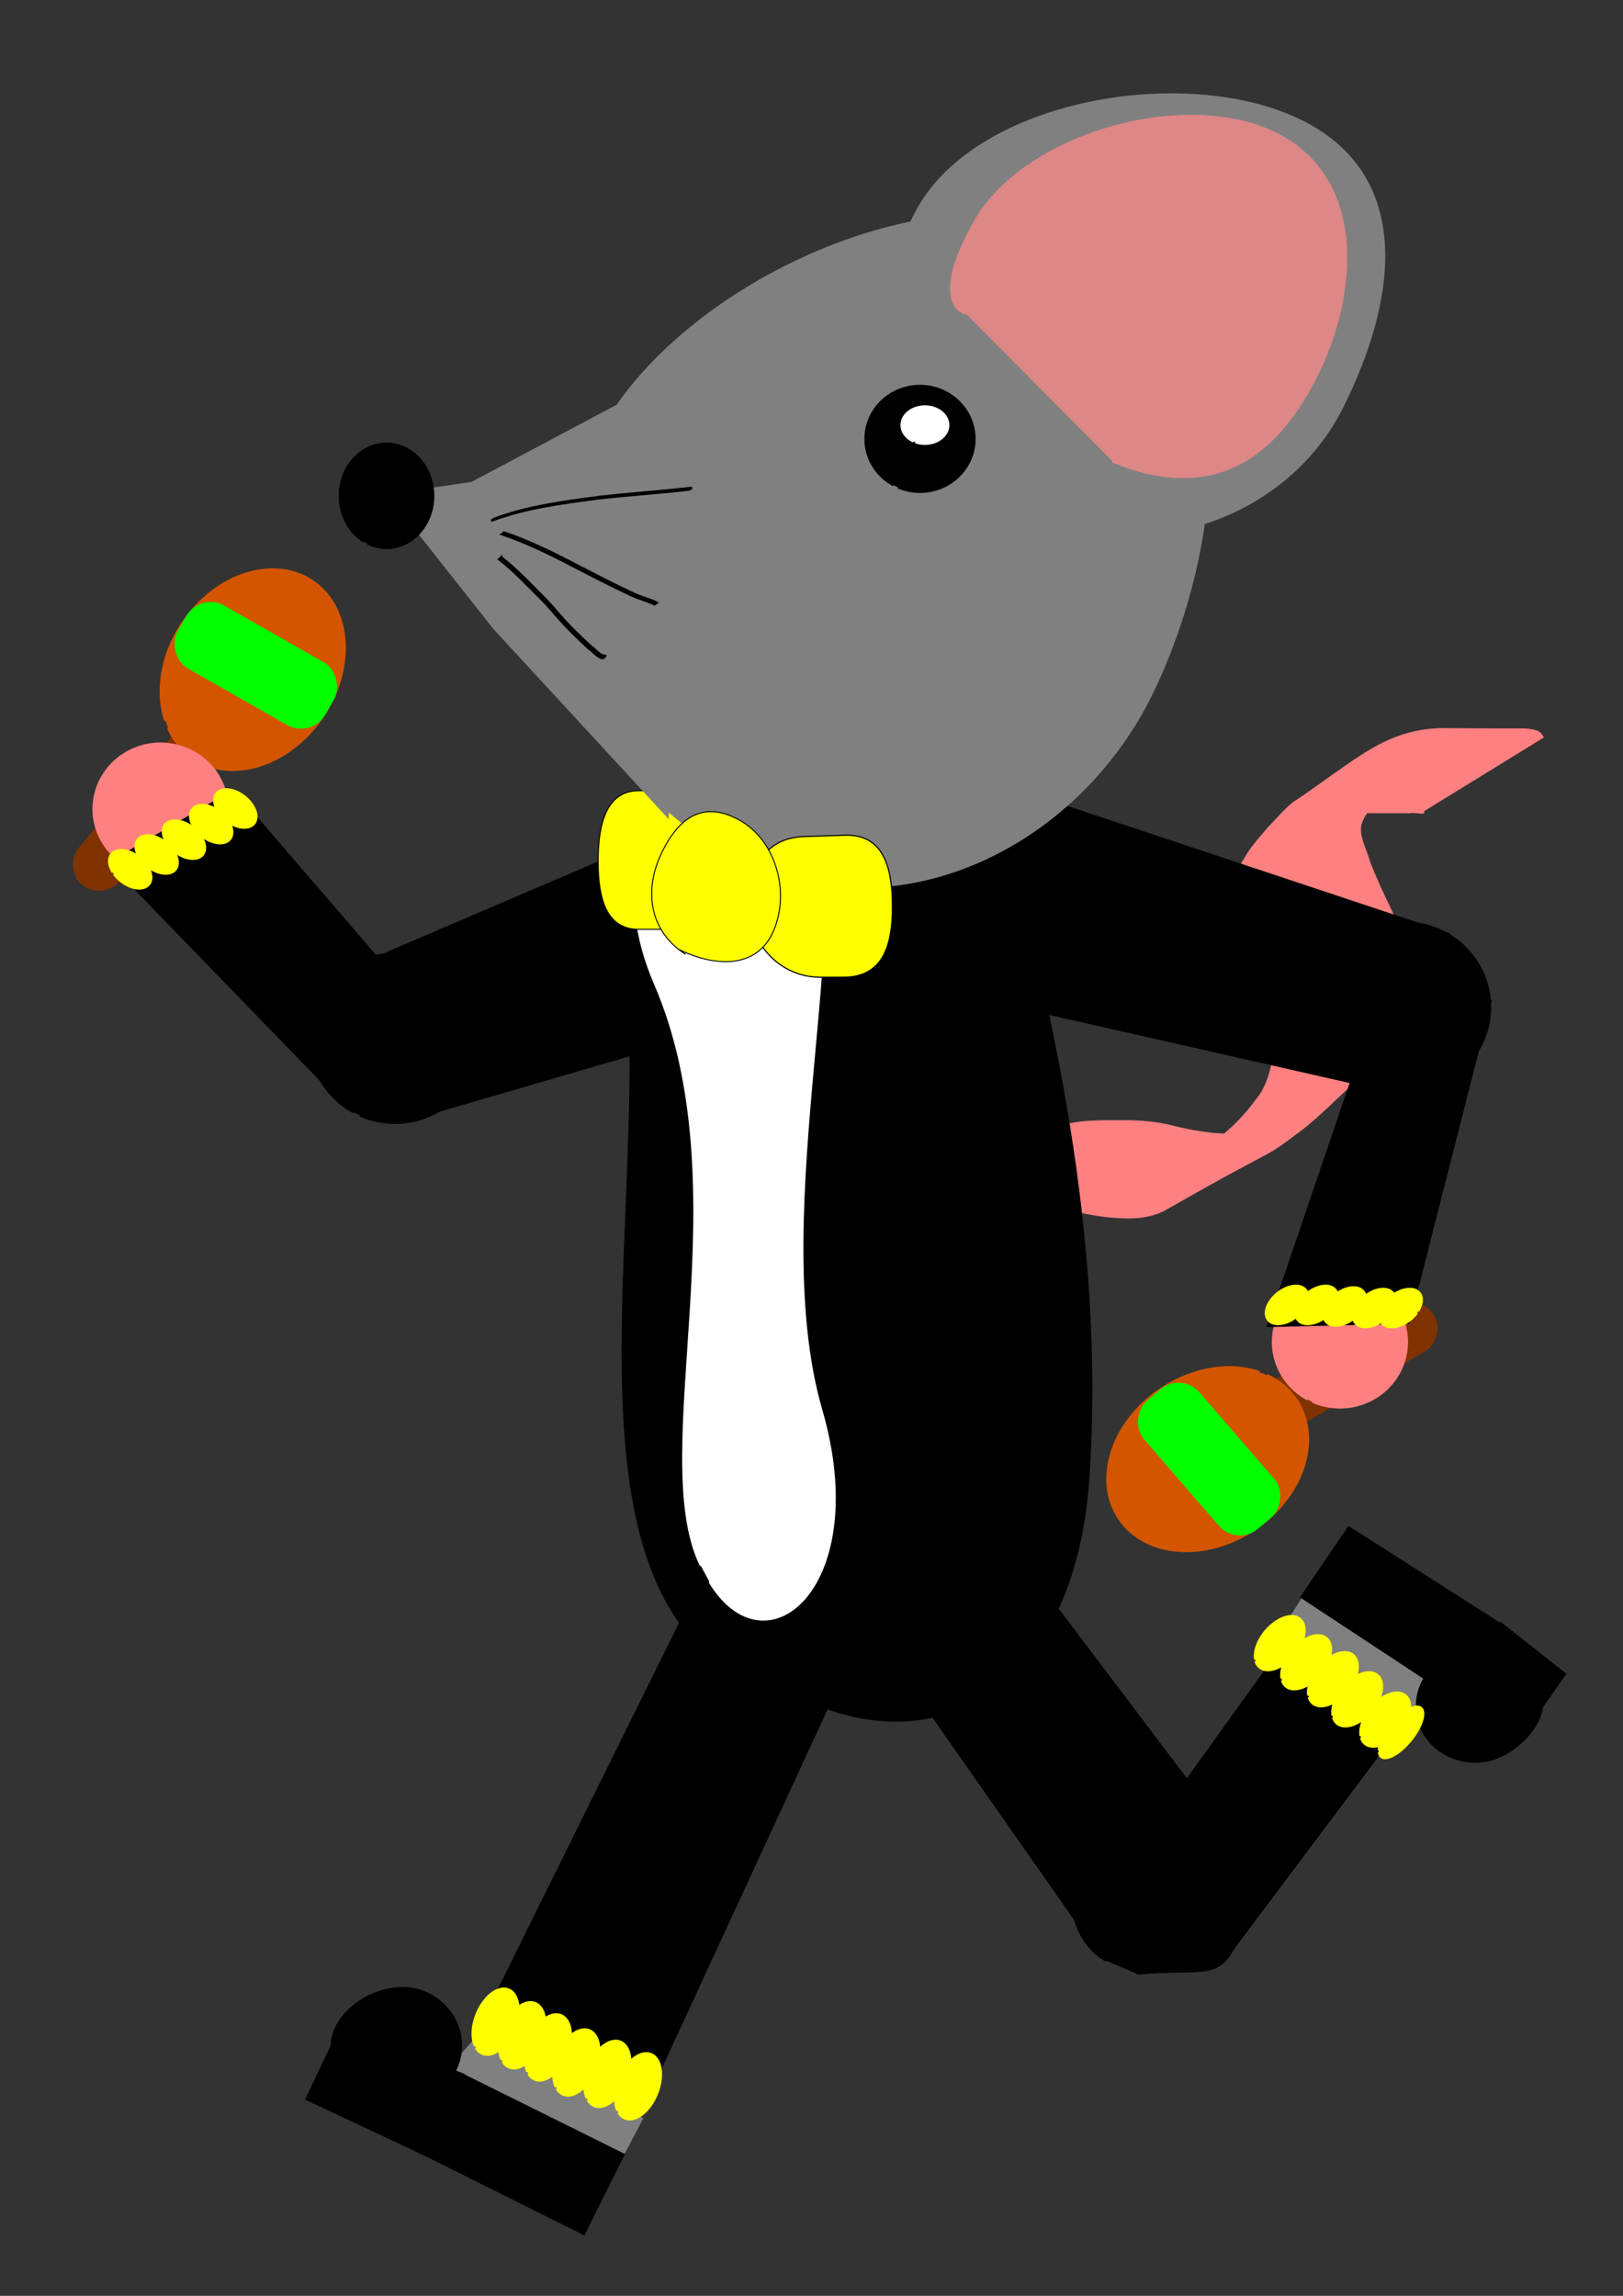 <?xml version="1.0" encoding="UTF-8" standalone="no"?>
<svg
   xmlns:dc="http://purl.org/dc/elements/1.1/"
   xmlns:cc="http://creativecommons.org/ns#"
   xmlns:rdf="http://www.w3.org/1999/02/22-rdf-syntax-ns#"
   xmlns:svg="http://www.w3.org/2000/svg"
   xmlns="http://www.w3.org/2000/svg"
   version="1.1"
   id="svg4164"
   viewBox="0 0 744.094 1052.362"
   height="297mm"
   width="210mm">
  <rect x="0" y="0" width="744.094" height="1052.362" fill="#333333" stroke="none"/>
  <title
     id="title4489">Mariachi Mouse</title>
  <defs
     id="defs4166" />
  <g
     id="layer6">
    <rect
       transform="matrix(0.788,0.616,-0.64,0.768,0,0)"
       ry="11.401"
       y="200.89"
       x="277.278"
       height="95.004"
       width="22.956"
       id="rect4356"
       style="opacity:1;fill:#803300;fill-opacity:1;stroke:#803300;stroke-width:1.335;stroke-opacity:1" />
    <path
       transform="matrix(0.799,0.601,-0.587,0.81,0,0)"
       d="m 255.355,218.375 a 38.614,48.856 0 0 1 -15.486,-65.475 38.614,48.856 0 0 1 51.404,-21 38.614,48.856 0 0 1 17.701,64.57 38.614,48.856 0 0 1 -50.641,23.781"
       id="path4358"
       style="opacity:1;fill:#d45500;fill-opacity:1;stroke:#d45500;stroke-width:1.139;stroke-opacity:1" />
    <rect
       transform="matrix(0.869,0.495,-0.504,0.864,0,0)"
       ry="12.105"
       y="190.806"
       x="216.608"
       height="32.232"
       width="76.687"
       id="rect4370"
       style="opacity:1;fill:#00ff00;fill-opacity:1;stroke:#00ff00;stroke-width:1.065;stroke-opacity:1" />
    <rect
       style="opacity:1;fill:#803300;fill-opacity:1;stroke:#803300;stroke-width:1.335;stroke-opacity:1"
       id="rect4473"
       width="22.956"
       height="95.004"
       x="844.339"
       y="-226.895"
       ry="11.401"
       transform="matrix(0.54,0.841,-0.858,0.514,0,0)" />
    <path
       style="opacity:1;fill:#d45500;fill-opacity:1;stroke:#d45500;stroke-width:1.139;stroke-opacity:1"
       id="path4475"
       d="M 847.327,89.936 A 38.614,48.856 0 0 1 831.841,24.461 38.614,48.856 0 0 1 883.245,3.461 38.614,48.856 0 0 1 900.945,68.032 38.614,48.856 0 0 1 850.304,91.813"
       transform="matrix(0.595,0.804,0.814,-0.581,0,0)" />
    <rect
       style="opacity:1;fill:#00ff00;fill-opacity:1;stroke:#00ff00;stroke-width:1.065;stroke-opacity:1"
       id="rect4477"
       width="76.687"
       height="32.232"
       x="830.673"
       y="2.207"
       ry="12.105"
       transform="matrix(0.654,0.756,-0.763,0.646,0,0)" />
    <path
       d="m 403.945,639.044 c -4.596,-2.085 -9.134,-4.568 -13.054,-7.773 -4.057,-3.838 -5.555,-8.877 -6.587,-14.194 -1.197,-7.214 -0.99,-13.54 0.871,-20.608 4.034,-11.339 11.323,-21.005 18.912,-30.184 4.665,-5.119 9.844,-9.926 15.873,-13.421 28.166,-16.328 43.611,-30.376 70.182,-37.419 7.544,-1.581 15.273,-1.484 22.938,-1.436 7.297,-0.156 14.526,0.268 21.674,1.766 7.028,1.778 14.068,3.205 21.285,4.006 3.845,0.122 7.783,0.813 11.639,0.519 1.778,-0.136 3.516,-0.593 5.277,-0.872 3.046,-0.576 5.626,-2.121 8.283,-3.611 1.119,-0.628 4.482,-2.501 3.369,-1.863 -53.56,30.722 -67.601,39.85 -47.162,26.705 8.665,-5.999 16.238,-13.37 23.914,-20.544 6.391,-5.21 11.696,-11.444 16.498,-18.103 3.433,-5.035 4.833,-10.973 6.148,-16.831 1.244,-6.148 1.351,-12.444 1.463,-18.693 0.269,-6.197 -1.576,-11.839 -3.938,-17.459 -3.486,-7.418 -6.959,-14.843 -10.019,-22.448 -2.031,-5.728 -4.315,-11.367 -5.254,-17.395 -0.756,-5.949 1.684,-10.868 4.743,-15.763 2.777,-5.037 6.731,-9.194 10.376,-13.587 3.854,-3.927 7.326,-8.166 11.591,-11.664 28.067,-18.483 41.65,-33.727 68.955,-33.937 4.114,0.022 8.228,0.085 12.341,0.116 4.035,0.026 8.069,0.029 12.104,0.031 4.039,10e-4 8.078,4e-4 12.117,6e-5 1.751,0.042 5.81,0.418 7.222,1.625 0.594,0.509 0.96,1.235 1.44,1.853 0,0 -54.996,33.866 -54.996,33.866 l 0,0 c 0.102,0.255 0.512,0.586 0.305,0.766 -0.107,0.093 -5.707,-0.605 -6.144,-0.204 -4.041,-2e-4 -8.082,-1e-4 -12.123,-0.008 -4.042,-0.01 -8.083,-0.026 -12.124,-0.059 -4.024,-0.025 -8.058,-0.098 -12.072,0.244 -2.751,0.338 -5.409,0.804 -7.944,1.988 -0.683,0.319 -2.645,1.442 -1.994,1.064 17.646,-10.25 35.319,-20.453 52.978,-30.679 -5.027,2.338 -8.762,5.915 -12.153,10.275 -2.075,1.777 -3.452,3.728 -5.264,5.741 -1.947,2.163 -4.345,3.919 -5.69,6.591 -2.398,3.813 -6.067,7.362 -6.457,12.028 -0.209,5.506 2.872,10.548 4.231,15.762 2.941,7.588 6.415,14.946 9.948,22.273 2.786,6.369 5.129,12.775 5.238,19.828 -0.072,6.578 -0.107,13.181 -0.926,19.718 -1.104,6.46 -2.542,13.015 -5.22,19.008 -4.07,7.386 -9.543,14.209 -15.884,19.758 -7.98,6.976 -15.283,14.714 -23.604,21.31 -21.904,16.339 -4.956,3.93 -62.886,37.02 -3.996,2.283 -8.579,3.313 -13.113,3.727 -5.943,0.403 -11.903,-0.151 -17.797,-0.95 -7.194,-1.119 -14.229,-2.911 -21.39,-4.189 -6.994,-0.848 -14.009,-0.997 -21.051,-0.856 -7.326,0.131 -14.699,0.518 -21.697,2.913 -20.798,7.669 -46.382,25.894 40.433,-25.077 1.925,-1.13 -3.964,2.06 -5.862,3.235 -1.965,1.217 -3.89,2.508 -5.711,3.931 -1.762,1.377 -3.345,2.969 -5.018,4.454 -7.71,8.403 -14.937,17.453 -19.728,27.882 -0.533,1.149 -1.175,2.253 -1.6,3.447 -1.619,4.553 -0.876,9.514 -0.602,14.204 0.513,3.743 0.939,7.497 4.16,9.934 3.942,2.634 8.103,4.887 12.454,6.777 0,0 -53.9,35.465 -53.9,35.465 z"
       id="path4503"
       style="opacity:1;fill:#ff8080;fill-opacity:1;stroke:#ff8080;stroke-opacity:1" />
  </g>
  <g
     id="layer5">
    <path
       d="M 58.681,397.201 A 30.817,30.103 0 0 1 46.322,356.858 30.817,30.103 0 0 1 87.346,343.919 30.817,30.103 0 0 1 101.473,383.705 30.817,30.103 0 0 1 61.057,398.358"
       id="path4341"
       style="opacity:1;fill:#ff8080;fill-opacity:1;stroke:#ff8080;stroke-width:0.797;stroke-opacity:1" />
    <path
       style="opacity:1;fill:#ff8080;fill-opacity:1;stroke:#ff8080;stroke-width:0.797;stroke-opacity:1"
       id="path4461"
       d="m 599.395,641.487 a 30.817,30.103 0 0 1 -12.359,-40.343 30.817,30.103 0 0 1 41.025,-12.939 30.817,30.103 0 0 1 14.127,39.785 30.817,30.103 0 0 1 -40.416,14.653" />
  </g>
  <g
     id="layer3">
    <path
       id="rect4280"
       d="m 339.634,687.797 70.899,27.178 -116.043,251.281 -76.414,-32.928 z"
       style="opacity:1;fill:#000000;fill-opacity:1;stroke:#000000;stroke-opacity:1" />
    <path
       id="rect4284"
       d="m 337.902,658.574 56.851,-40.344 178.593,236.39 -68.242,42.67 z"
       style="opacity:1;fill:#000000;fill-opacity:1;stroke:#000000;stroke-width:0.997;stroke-opacity:1" />
    <path
       id="rect4332"
       d="m 26.884,472.829 185.604,0 8.904,99.781 -204.925,-24.629 z"
       style="opacity:1;fill:#000000;fill-opacity:1;stroke:#000000;stroke-width:0.797;stroke-opacity:1"
       transform="matrix(0.919,-0.393,0.323,0.946,0,0)" />
    <path
       d="m 162.104,509.872 a 39.216,38.755 0 0 1 -15.728,-51.938 39.216,38.755 0 0 1 52.206,-16.658 39.216,38.755 0 0 1 17.977,51.22 39.216,38.755 0 0 1 -51.431,18.864"
       id="path4334"
       style="opacity:1;fill:#000000;fill-opacity:1;stroke:#000000;stroke-width:0.966;stroke-opacity:1" />
    <path
       id="rect4336"
       d="m -536.653,-248.377 151.297,0 2.011,66.324 -156.986,-9.387 z"
       style="opacity:1;fill:#000000;fill-opacity:1;stroke:#000000;stroke-width:0.671;stroke-opacity:1"
       transform="matrix(-0.696,-0.718,0.878,-0.478,0,0)" />
    <path
       transform="matrix(0.781,0.624,-0.624,0.781,0,0)"
       d="m 290.103,280.23 a 11.071,6.964 0 0 1 -4.44,-9.333 11.071,6.964 0 0 1 14.739,-2.993 11.071,6.964 0 0 1 5.075,9.204 11.071,6.964 0 0 1 -14.52,3.39"
       id="path4345"
       style="opacity:1;fill:#ffff00;fill-opacity:1;stroke:#ffff00;stroke-opacity:1" />
    <path
       style="opacity:1;fill:#ffff00;fill-opacity:1;stroke:#ffff00;stroke-opacity:1"
       id="path4347"
       d="m 295.351,267.348 a 11.071,6.964 0 0 1 -4.44,-9.333 11.071,6.964 0 0 1 14.739,-2.993 11.071,6.964 0 0 1 5.075,9.204 11.071,6.964 0 0 1 -14.52,3.39"
       transform="matrix(0.781,0.624,-0.624,0.781,0,0)" />
    <path
       transform="matrix(0.781,0.624,-0.624,0.781,0,0)"
       d="m 300.879,254.243 a 11.071,6.964 0 0 1 -4.44,-9.333 11.071,6.964 0 0 1 14.739,-2.993 11.071,6.964 0 0 1 5.075,9.204 11.071,6.964 0 0 1 -14.52,3.39"
       id="path4349"
       style="opacity:1;fill:#ffff00;fill-opacity:1;stroke:#ffff00;stroke-opacity:1" />
    <path
       style="opacity:1;fill:#ffff00;fill-opacity:1;stroke:#ffff00;stroke-opacity:1"
       id="path4351"
       d="m 306.184,240.859 a 11.071,6.964 0 0 1 -4.44,-9.333 11.071,6.964 0 0 1 14.739,-2.993 11.071,6.964 0 0 1 5.075,9.204 11.071,6.964 0 0 1 -14.52,3.39"
       transform="matrix(0.781,0.624,-0.624,0.781,0,0)" />
    <path
       transform="matrix(0.781,0.624,-0.624,0.781,0,0)"
       d="m 310.372,228.367 a 11.071,6.964 0 0 1 -4.44,-9.333 11.071,6.964 0 0 1 14.739,-2.993 11.071,6.964 0 0 1 5.075,9.204 11.071,6.964 0 0 1 -14.52,3.39"
       id="path4353"
       style="opacity:1;fill:#ffff00;fill-opacity:1;stroke:#ffff00;stroke-opacity:1" />
    <path
       id="rect4372"
       d="m -781.854,192.716 237.197,1.347 -5.109,100.717 -218.799,-23.095 z"
       style="opacity:1;fill:#000000;fill-opacity:1;stroke:#000000;stroke-width:0.883;stroke-opacity:1"
       transform="matrix(-0.947,-0.321,-0.395,0.919,0,0)" />
    <path
       id="path4374"
       d="M 644.459 422.926 A 39.216 38.755 0 0 0 609.232 443.648 A 39.216 38.755 0 0 0 624.961 495.586 L 627.984 497.074 A 39.216 38.755 0 0 0 679.416 478.211 A 39.216 38.755 0 0 0 661.439 426.99 A 39.216 38.755 0 0 0 644.459 422.926 z "
       style="opacity:1;fill:#000000;fill-opacity:1;stroke:#000000;stroke-width:0.966;stroke-opacity:1" />
    <path
       id="rect4376"
       d="m -645.094,-803.928 152.421,-0.363 -1.783,52.193 -150.638,12.946 z"
       style="opacity:1;fill:#000000;fill-opacity:1;stroke:#000000;stroke-width:0.668;stroke-opacity:1"
       transform="matrix(0.245,-0.97,-1,0.024,0,0)" />
    <path
       transform="matrix(-0.781,0.624,0.624,0.781,0,0)"
       d="m -92.993,842.006 a 11.071,6.964 0 0 1 -4.44,-9.333 11.071,6.964 0 0 1 14.739,-2.993 11.071,6.964 0 0 1 5.075,9.204 11.071,6.964 0 0 1 -14.52,3.39"
       id="path4463"
       style="opacity:1;fill:#ffff00;fill-opacity:1;stroke:#ffff00;stroke-opacity:1" />
    <path
       style="opacity:1;fill:#ffff00;fill-opacity:1;stroke:#ffff00;stroke-opacity:1"
       id="path4465"
       d="m -103.594,850.48 a 11.071,6.964 0 0 1 -4.44,-9.333 11.071,6.964 0 0 1 14.739,-2.993 11.071,6.964 0 0 1 5.075,9.204 11.071,6.964 0 0 1 -14.52,3.39"
       transform="matrix(-0.781,0.624,0.624,0.781,0,0)" />
    <path
       transform="matrix(-0.781,0.624,0.624,0.781,0,0)"
       d="m -113.191,859.065 a 11.071,6.964 0 0 1 -4.44,-9.333 11.071,6.964 0 0 1 14.739,-2.993 11.071,6.964 0 0 1 5.075,9.204 11.071,6.964 0 0 1 -14.52,3.39"
       id="path4467"
       style="opacity:1;fill:#ffff00;fill-opacity:1;stroke:#ffff00;stroke-opacity:1" />
    <path
       style="opacity:1;fill:#ffff00;fill-opacity:1;stroke:#ffff00;stroke-opacity:1"
       id="path4469"
       d="m -123.347,868.096 a 11.071,6.964 0 0 1 -4.44,-9.333 11.071,6.964 0 0 1 14.739,-2.993 11.071,6.964 0 0 1 5.075,9.204 11.071,6.964 0 0 1 -14.52,3.39"
       transform="matrix(-0.781,0.624,0.624,0.781,0,0)" />
    <path
       transform="matrix(-0.781,0.624,0.624,0.781,0,0)"
       d="m -132.832,875.678 a 11.071,6.964 0 0 1 -4.44,-9.333 11.071,6.964 0 0 1 14.739,-2.993 11.071,6.964 0 0 1 5.075,9.204 11.071,6.964 0 0 1 -14.52,3.39"
       id="path4471"
       style="opacity:1;fill:#ffff00;fill-opacity:1;stroke:#ffff00;stroke-opacity:1" />
    <path
       id="path3403"
       d="m 507.23,898.79 c -19.549,-10.911 -20.439,-42.01 -10.046,-61.959 10.393,-19.949 34.687,-10.004 54.684,0.047 19.996,10.051 25.7,31.665 15.886,51.913 -9.532,19.668 -14.093,12.907 -46.643,15.876"
       style="opacity:1;fill:#000000;fill-opacity:1;stroke:#000000;stroke-width:0.987;stroke-opacity:1" />
    <path
       id="rect3405"
       d="m 591.546,749.969 54.047,36.248 -83.568,111.394 -50.476,-36.248 z"
       style="opacity:1;fill:#000000;fill-opacity:1;stroke:#000000;stroke-opacity:1" />
  </g>
  <g
     id="layer2">
    <path
       id="path4802"
       d="M 322.47,756.138 C 262,698.036 296.072,554.542 287.815,446.289 279.375,335.62 431.959,287.088 454.95,365.59 482.46,459.522 506.174,568.673 498.912,677.211 491.404,789.433 409.678,813.466 346.552,764.616"
       style="opacity:1;fill:#000000;fill-opacity:1;stroke:#000000;stroke-width:1.13;stroke-opacity:1" />
    <path
       id="path4833"
       d="m 321.25,717.652 c -24.953,-51.47 19.754,-172.432 -21.029,-266.757 -35.966,-83.184 44.278,-136.328 69.803,-89.027 25.525,47.301 -20.044,192.785 6.565,284.45 23.352,80.446 -25.246,121.869 -51.295,78.826"
       style="opacity:1;fill:#ffffff;fill-opacity:1;stroke:#ffffff;stroke-width:0.847;stroke-opacity:1" />
    <path
       id="rect4837"
       d="m 292.842,362.453 8.754,0 c 14.62,0 26.39,14.169 26.39,31.769 0,17.6 -11.77,31.769 -26.39,31.769 l -8.754,0 c -14.62,0 -18.609,-13.583 -18.609,-31.183 0,-17.6 3.989,-32.354 18.609,-32.354 z"
       style="display:inline;opacity:1;fill:#ffff00;fill-opacity:1;stroke:#000000;stroke-width:0.463;stroke-opacity:1" />
    <path
       id="rect4302"
       d="m 221.647,930.525 72.656,40.596 -9.877,18.798 -78.711,-41.357 z"
       style="opacity:1;fill:#808080;fill-opacity:1;stroke:#808080;stroke-width:0.979;stroke-opacity:1" />
    <rect
       transform="matrix(0.82,0.572,-0.541,0.841,0,0)"
       style="opacity:1;fill:#808080;fill-opacity:1;stroke:#808080;stroke-width:0.844;stroke-opacity:1"
       id="rect4304"
       width="70.602"
       height="19.869"
       x="899.465"
       y="258.161" />
    <path
       id="rect4306"
       d="m 212.136,951.013 73.744,36.588 -18.175,36.433 -78.618,-39.219 z"
       style="opacity:1;fill:#000000;fill-opacity:1;stroke:#000000;stroke-opacity:1" />
    <path
       id="path4308"
       d="m 168.947,961.037 c -13.597,-7.053 -21.336,-20.144 -14.107,-33.04 7.229,-12.896 26.775,-20.868 40.683,-14.37 13.908,6.498 19.727,22.225 13.097,35.402 -6.63,13.176 -23.277,18.969 -37.471,13.038"
       style="opacity:1;fill:#000000;fill-opacity:1;stroke:#000000;stroke-opacity:1" />
    <path
       id="rect4312"
       d="m 156.055,929.422 56.321,21.511 -18.175,36.433 -53.689,-25.187 z"
       style="opacity:1;fill:#000000;fill-opacity:1;stroke:#000000;stroke-opacity:1" />
    <path
       id="rect4314"
       d="m 666.462,778.053 -69.808,-45.99 21.681,-31.935 70.645,45.044 z"
       style="opacity:1;fill:#000000;fill-opacity:1;stroke:#000000;stroke-width:0.976;stroke-opacity:1" />
    <path
       id="rect4325"
       d="m 704.004,786.871 -38.303,-13.777 22.367,-29.144 29.54,23.355 z"
       style="opacity:1;fill:#000000;fill-opacity:1;stroke:#000000;stroke-width:0.767;stroke-opacity:1" />
    <path
       id="path4327"
       d="m 706.668,775.29 c 3.658,13.362 -10.636,28.164 -23.705,31.462 -13.07,3.298 -27.936,-3.658 -32.157,-16.878 -4.221,-13.22 2.708,-26.879 15.596,-30.746 12.888,-3.867 27.009,3.476 31.785,16.529"
       style="opacity:1;fill:#000000;fill-opacity:1;stroke:#000000;stroke-width:0.908;stroke-opacity:1" />
  </g>
  <g
     id="layer4" />
  <g
     style="display:inline"
     id="layer1">
    <path
       id="path4732"
       d="M 332.788,390.207 C 264.491,352.591 238.92,267.542 275.231,198.767 311.542,129.993 431.302,74.433 501.164,109.085 c 69.862,34.652 61.034,136.709 27.733,206.976 -33.301,70.267 -113.747,111.259 -185.044,79.634"
       style="opacity:1;fill:#808080;fill-opacity:1;stroke:#808080;stroke-width:1.023;stroke-opacity:1" />
    <path
       id="path4734"
       d="M 464.617,232.377 C 412.988,205.502 393.657,144.736 421.107,95.599 448.556,46.462 542.013,30.003 594.825,54.761 647.638,79.519 640.437,136.415 615.263,186.619 590.089,236.822 526.878,258.893 472.981,236.298"
       style="opacity:1;fill:#808080;fill-opacity:1;stroke:#808080;stroke-width:1.157;stroke-opacity:1" />
    <path
       id="path4740"
       d="m 442.729,143.699 c 0,0 -17.561,-3.597 4.472,-42.427 22.033,-38.83 93.736,-60.292 136.126,-40.727 42.39,19.565 39.921,72.981 19.715,112.654 -20.206,39.673 -49.73,56.104 -92.99,38.248"
       style="opacity:1;fill:#de8787;fill-opacity:1;stroke:#de8787;stroke-width:1.123;stroke-opacity:1" />
    <path
       id="path4758"
       d="m 308.603,172.226 -1.199,101.117 -1.199,101.117 -79.683,-86.423 -48.304,-61.135 38.093,-5.59 z"
       style="opacity:1;fill:#808080;fill-opacity:1;stroke:#808080;stroke-width:0.841;stroke-opacity:1" />
    <path
       d="m 166.816,248.224 a 21.453,23.927 0 0 1 -8.604,-32.067 21.453,23.927 0 0 1 28.559,-10.285 21.453,23.927 0 0 1 9.834,31.623 21.453,23.927 0 0 1 -28.135,11.647"
       id="path4760"
       style="opacity:1;fill:#000000;fill-opacity:1;stroke:#000000;stroke-width:0.952;stroke-opacity:1" />
    <path
       d="m 226.32,237.869 c 15.636,-5.888 32.294,-7.974 48.751,-10.17 11.988,-1.363 24.021,-2.218 36.02,-3.467 2.04,-0.213 4.085,-0.37 6.116,-0.662 0,0 -1.142,0.854 -1.142,0.854 l 0,0 c -2.031,0.281 -4.075,0.443 -6.114,0.654 -11.996,1.244 -24.025,2.091 -36.008,3.463 -16.456,2.196 -33.114,4.293 -48.74,10.208 0,0 1.116,-0.879 1.116,-0.879 z"
       id="path4782"
       style="opacity:1;fill:#000000;fill-opacity:1;stroke:#000000;stroke-opacity:1" />
    <path
       d="m 231.211,244.075 c 11.052,3.798 21.565,8.868 31.902,14.274 8.801,4.552 17.582,9.117 26.558,13.312 3.432,1.69 7.146,2.694 10.67,4.142 0.284,0.165 0.567,0.33 0.851,0.495 0,0 -1.196,0.777 -1.196,0.777 l 0,0 c -0.28,-0.16 -0.56,-0.32 -0.839,-0.48 -3.532,-1.432 -7.235,-2.464 -10.67,-4.15 -8.975,-4.198 -17.751,-8.774 -26.554,-13.322 -10.334,-5.402 -20.846,-10.466 -31.899,-14.249 0,0 1.178,-0.799 1.178,-0.799 z"
       id="path4784"
       style="opacity:1;fill:#000000;fill-opacity:1;stroke:#000000;stroke-opacity:1" />
    <path
       d="m 229.768,255.381 c 6.749,5.215 12.604,11.457 18.622,17.47 3.932,3.796 7.279,8.126 10.998,12.116 3.672,3.966 7.616,7.659 11.563,11.345 1.867,1.142 4.049,4.162 6.314,4.354 0.165,-0.109 0.33,-0.219 0.495,-0.329 0,0 -0.892,1.114 -0.892,1.114 l 0,0 c -0.188,0.09 -0.376,0.18 -0.563,0.27 -2.364,-0.332 -4.429,-3.188 -6.377,-4.42 -3.948,-3.689 -7.893,-7.386 -11.569,-11.352 -3.719,-3.988 -7.062,-8.32 -10.991,-12.116 -6.013,-6.011 -11.866,-12.251 -18.618,-17.455 0,0 1.017,-0.997 1.017,-0.997 z"
       id="path4786"
       style="opacity:1;fill:#000000;fill-opacity:1;stroke:#000000;stroke-opacity:1" />
    <path
       d="m 409.68,222.428 a 25,24.286 0 0 1 -10.026,-32.547 25,24.286 0 0 1 33.281,-10.439 25,24.286 0 0 1 11.46,32.097 25,24.286 0 0 1 -32.787,11.822"
       id="path4796"
       style="opacity:1;fill:#000000;fill-opacity:1;stroke:#000000;stroke-opacity:1" />
    <path
       d="m 418.862,202.373 a 10.714,8.571 0 0 1 -4.297,-11.487 10.714,8.571 0 0 1 14.263,-3.684 10.714,8.571 0 0 1 4.911,11.329 10.714,8.571 0 0 1 -14.052,4.172"
       id="path4798"
       style="opacity:1;fill:#ffffff;fill-opacity:1;stroke:#ffffff;stroke-opacity:1" />
    <path
       id="path3660"
       d="m 217.808,937.891 a 9.304,15.869 22.059 0 1 4.529,-21.112 9.304,15.869 22.059 0 1 14.04,-1.67 9.304,15.869 22.059 0 1 -3.924,21.04 9.304,15.869 22.059 0 1 -14.209,2.577"
       style="opacity:1;fill:#ffff00;fill-opacity:1;stroke:#ffff00;stroke-width:1.08;stroke-opacity:1" />
    <path
       transform="matrix(0.927,0.376,-0.376,0.927,0,0)"
       style="opacity:1;fill:#ffff00;fill-opacity:1;stroke:#ffff00;stroke-width:1.08;stroke-opacity:1"
       id="path3662"
       d="m 567.819,788.152 a 9.304,15.869 0 0 1 -3.731,-21.268 9.304,15.869 0 0 1 12.385,-6.821 9.304,15.869 0 0 1 4.265,20.974 9.304,15.869 0 0 1 -12.202,7.725" />
    <path
       transform="matrix(0.927,0.376,-0.376,0.927,0,0)"
       d="m 580.828,788.867 a 9.304,15.869 0 0 1 -3.731,-21.268 9.304,15.869 0 0 1 12.385,-6.821 9.304,15.869 0 0 1 4.265,20.974 9.304,15.869 0 0 1 -12.202,7.725"
       id="path3664"
       style="opacity:1;fill:#ffff00;fill-opacity:1;stroke:#ffff00;stroke-width:1.08;stroke-opacity:1" />
    <path
       transform="matrix(0.927,0.376,-0.376,0.927,0,0)"
       style="opacity:1;fill:#ffff00;fill-opacity:1;stroke:#ffff00;stroke-width:1.08;stroke-opacity:1"
       id="path3666"
       d="m 595.475,790.382 a 9.304,15.869 0 0 1 -3.731,-21.268 9.304,15.869 0 0 1 12.385,-6.821 9.304,15.869 0 0 1 4.265,20.974 9.304,15.869 0 0 1 -12.202,7.725" />
    <path
       transform="matrix(0.927,0.376,-0.376,0.927,0,0)"
       d="m 610.628,789.877 a 9.304,15.869 0 0 1 -3.731,-21.268 9.304,15.869 0 0 1 12.385,-6.821 9.304,15.869 0 0 1 4.265,20.974 9.304,15.869 0 0 1 -12.202,7.725"
       id="path3668"
       style="opacity:1;fill:#ffff00;fill-opacity:1;stroke:#ffff00;stroke-width:1.08;stroke-opacity:1" />
    <path
       transform="matrix(0.927,0.376,-0.376,0.927,0,0)"
       style="opacity:1;fill:#ffff00;fill-opacity:1;stroke:#ffff00;stroke-width:1.08;stroke-opacity:1"
       id="path3670"
       d="m 625.78,789.877 a 9.304,15.869 0 0 1 -3.731,-21.268 9.304,15.869 0 0 1 12.385,-6.821 9.304,15.869 0 0 1 4.265,20.974 9.304,15.869 0 0 1 -12.202,7.725" />
    <path
       transform="matrix(0.809,0.587,-0.623,0.782,0,0)"
       d="m 925.44,278.034 a 8.598,14.486 0 0 1 -3.448,-19.413 8.598,14.486 0 0 1 11.446,-6.226 8.598,14.486 0 0 1 3.942,19.145 8.598,14.486 0 0 1 -11.277,7.051"
       id="path3672"
       style="opacity:1;fill:#ffff00;fill-opacity:1;stroke:#ffff00;stroke-width:0.992;stroke-opacity:1" />
    <path
       transform="matrix(0.809,0.587,-0.623,0.782,0,0)"
       style="opacity:1;fill:#ffff00;fill-opacity:1;stroke:#ffff00;stroke-width:0.992;stroke-opacity:1"
       id="path3674"
       d="m 940.377,278.034 a 8.598,14.486 0 0 1 -3.448,-19.413 8.598,14.486 0 0 1 11.446,-6.226 8.598,14.486 0 0 1 3.942,19.145 8.598,14.486 0 0 1 -11.277,7.051" />
    <path
       transform="matrix(0.809,0.587,-0.623,0.782,0,0)"
       d="m 954.847,277.112 a 8.598,14.486 0 0 1 -3.448,-19.413 8.598,14.486 0 0 1 11.446,-6.226 8.598,14.486 0 0 1 3.942,19.145 8.598,14.486 0 0 1 -11.277,7.051"
       id="path3676"
       style="opacity:1;fill:#ffff00;fill-opacity:1;stroke:#ffff00;stroke-width:0.992;stroke-opacity:1" />
    <path
       transform="matrix(0.809,0.587,-0.623,0.782,0,0)"
       style="opacity:1;fill:#ffff00;fill-opacity:1;stroke:#ffff00;stroke-width:0.992;stroke-opacity:1"
       id="path3678"
       d="m 969.318,278.034 a 8.598,14.486 0 0 1 -3.448,-19.413 8.598,14.486 0 0 1 11.446,-6.226 8.598,14.486 0 0 1 3.942,19.145 8.598,14.486 0 0 1 -11.277,7.051" />
    <path
       transform="matrix(0.809,0.587,-0.623,0.782,0,0)"
       d="m 985.189,278.034 a 8.598,14.486 0 0 1 -3.448,-19.413 8.598,14.486 0 0 1 11.446,-6.226 8.598,14.486 0 0 1 3.942,19.145 8.598,14.486 0 0 1 -11.277,7.051"
       id="path3680"
       style="opacity:1;fill:#ffff00;fill-opacity:1;stroke:#ffff00;stroke-width:0.992;stroke-opacity:1" />
    <path
       transform="matrix(0.809,0.587,-0.623,0.782,0,0)"
       style="opacity:1;fill:#ffff00;fill-opacity:1;stroke:#ffff00;stroke-width:0.823;stroke-opacity:1"
       id="path3682"
       d="m 995.835,278.569 a 5.886,14.57 0 0 1 -2.361,-19.526 5.886,14.57 0 0 1 7.836,-6.262 5.886,14.57 0 0 1 2.698,19.256 5.886,14.57 0 0 1 -7.719,7.092" />
    <path
       id="rect4839"
       d="m 368.86,383.46 18.393,-0.605 c 17.828,-0.587 21.894,14.722 21.894,32.919 0,18.196 -4.651,32.167 -22.488,32.167 l -10.68,0 c -17.837,0 -32.196,-14.649 -32.196,-32.845 0,-18.196 7.249,-31.048 25.077,-31.635 z"
       style="display:inline;opacity:1;fill:#ffff00;fill-opacity:1;stroke:#000000;stroke-width:0.52;stroke-opacity:1" />
  </g>
  <g
     id="layer7">
    <path
       id="path4835"
       d="m 314.353,437.442 c -15.7,-9.78 -19.644,-27.975 -11.297,-45.856 8.347,-17.881 20.124,-24.538 36.184,-15.529 16.059,9.01 23.165,32.123 15.51,50.393 -7.655,18.27 -27.65,16.723 -44.039,8.501"
       style="display:inline;opacity:1;fill:#ffff00;fill-opacity:1;stroke:#000000;stroke-width:0.445;stroke-opacity:1" />
  </g>
</svg>
